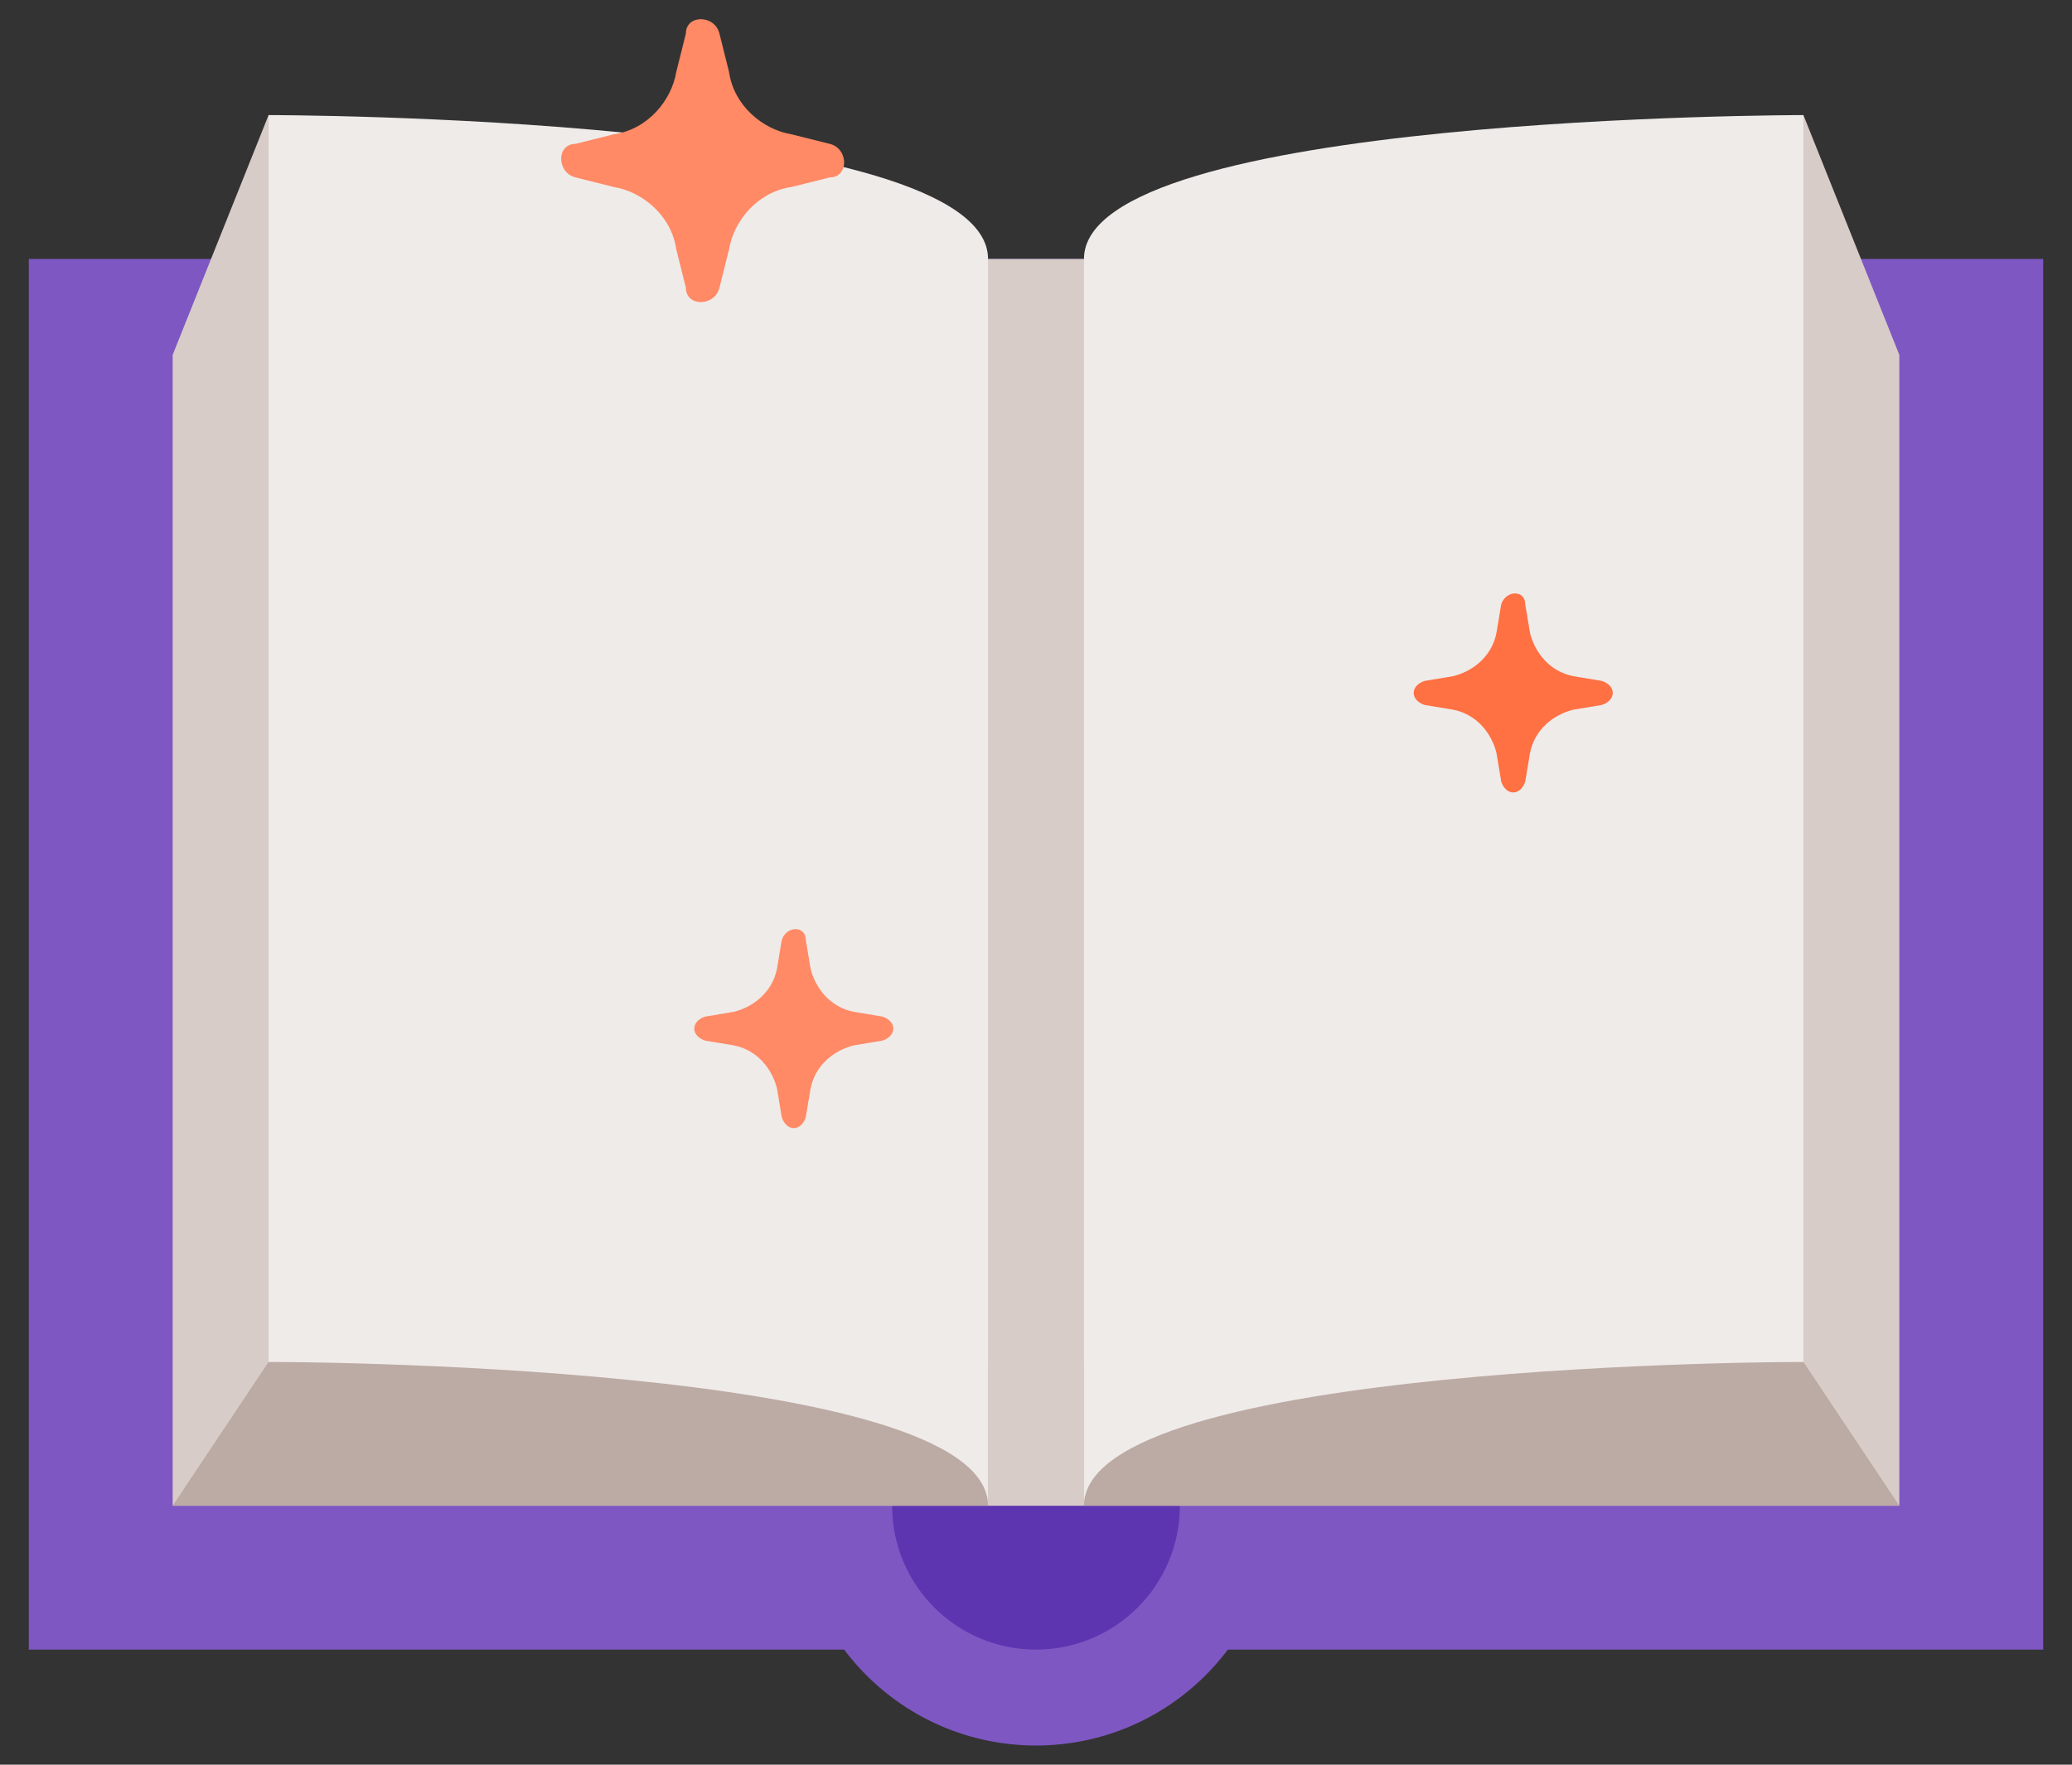 <svg width="54" height="46" viewBox="0 0 54 46" fill="none" xmlns="http://www.w3.org/2000/svg">
<rect x="0" y="0" width="54" height="46" fill="#333333" stroke="none"/>
<path d="M0.75 6.75H53.25V43H0.75V6.75Z" fill="#7E57C2"/>
<path d="M27 33C23.548 33 20.75 35.798 20.75 39.25C20.75 42.702 23.548 45.5 27 45.5C30.452 45.5 33.25 42.702 33.25 39.25C33.25 35.798 30.452 33 27 33Z" fill="#7E57C2"/>
<path d="M27 35.5C24.929 35.5 23.25 37.179 23.25 39.25C23.25 41.321 24.929 43 27 43C29.071 43 30.75 41.321 30.75 39.25C30.75 37.179 29.071 35.5 27 35.5Z" fill="#5E35B1"/>
<path d="M47 3L28.25 6.75H25.75L7 3L4.5 9.25V39.25H49.5V9.25L47 3Z" fill="#D7CCC8"/>
<path d="M7 35.5H25.75V39.25H28.25V35.5H47L49.5 39.25H4.5L7 35.5Z" fill="#BCAAA4"/>
<path d="M47 3C47 3 28.25 3 28.25 6.75C28.25 10.5 28.25 39.25 28.25 39.25C28.25 35.5 47 35.5 47 35.5V3ZM7 3C7 3 25.75 3 25.75 6.75C25.75 10.5 25.75 39.25 25.75 39.25C25.75 35.5 7 35.5 7 35.5V3Z" fill="#EFEBE9"/>
<path d="M18.75 0.875L19 1.875C19.125 2.75 19.875 3.375 20.625 3.5L21.625 3.75C22.125 3.875 22.125 4.625 21.625 4.625L20.625 4.875C19.75 5 19.125 5.75 19 6.5L18.75 7.5C18.625 8 17.875 8 17.875 7.5L17.625 6.5C17.5 5.625 16.75 5 16 4.875L15 4.625C14.5 4.5 14.5 3.75 15 3.75L16 3.5C16.875 3.375 17.5 2.625 17.625 1.875L17.875 0.875C17.875 0.375 18.625 0.375 18.75 0.875Z" fill="#FF8A65"/>
<path d="M39.75 15.75L39.875 16.5C40 17 40.375 17.5 41 17.625L41.75 17.75C42.125 17.875 42.125 18.25 41.75 18.375L41 18.5C40.5 18.625 40 19 39.875 19.625L39.75 20.375C39.625 20.75 39.25 20.75 39.125 20.375L39 19.625C38.875 19.125 38.5 18.625 37.875 18.5L37.125 18.375C36.75 18.25 36.75 17.875 37.125 17.75L37.875 17.625C38.375 17.5 38.875 17.125 39 16.5L39.125 15.75C39.25 15.375 39.75 15.375 39.75 15.75Z" fill="#FF7043"/>
<path d="M21 24.5L21.125 25.25C21.25 25.75 21.625 26.25 22.25 26.375L23 26.5C23.375 26.625 23.375 27 23 27.125L22.25 27.25C21.75 27.375 21.25 27.75 21.125 28.375L21 29.125C20.875 29.5 20.5 29.5 20.375 29.125L20.25 28.375C20.125 27.875 19.75 27.375 19.125 27.25L18.375 27.125C18 27 18 26.625 18.375 26.5L19.125 26.375C19.625 26.25 20.125 25.875 20.25 25.25L20.375 24.5C20.5 24.125 21 24.125 21 24.5Z" fill="#FF8A65"/>
</svg>
